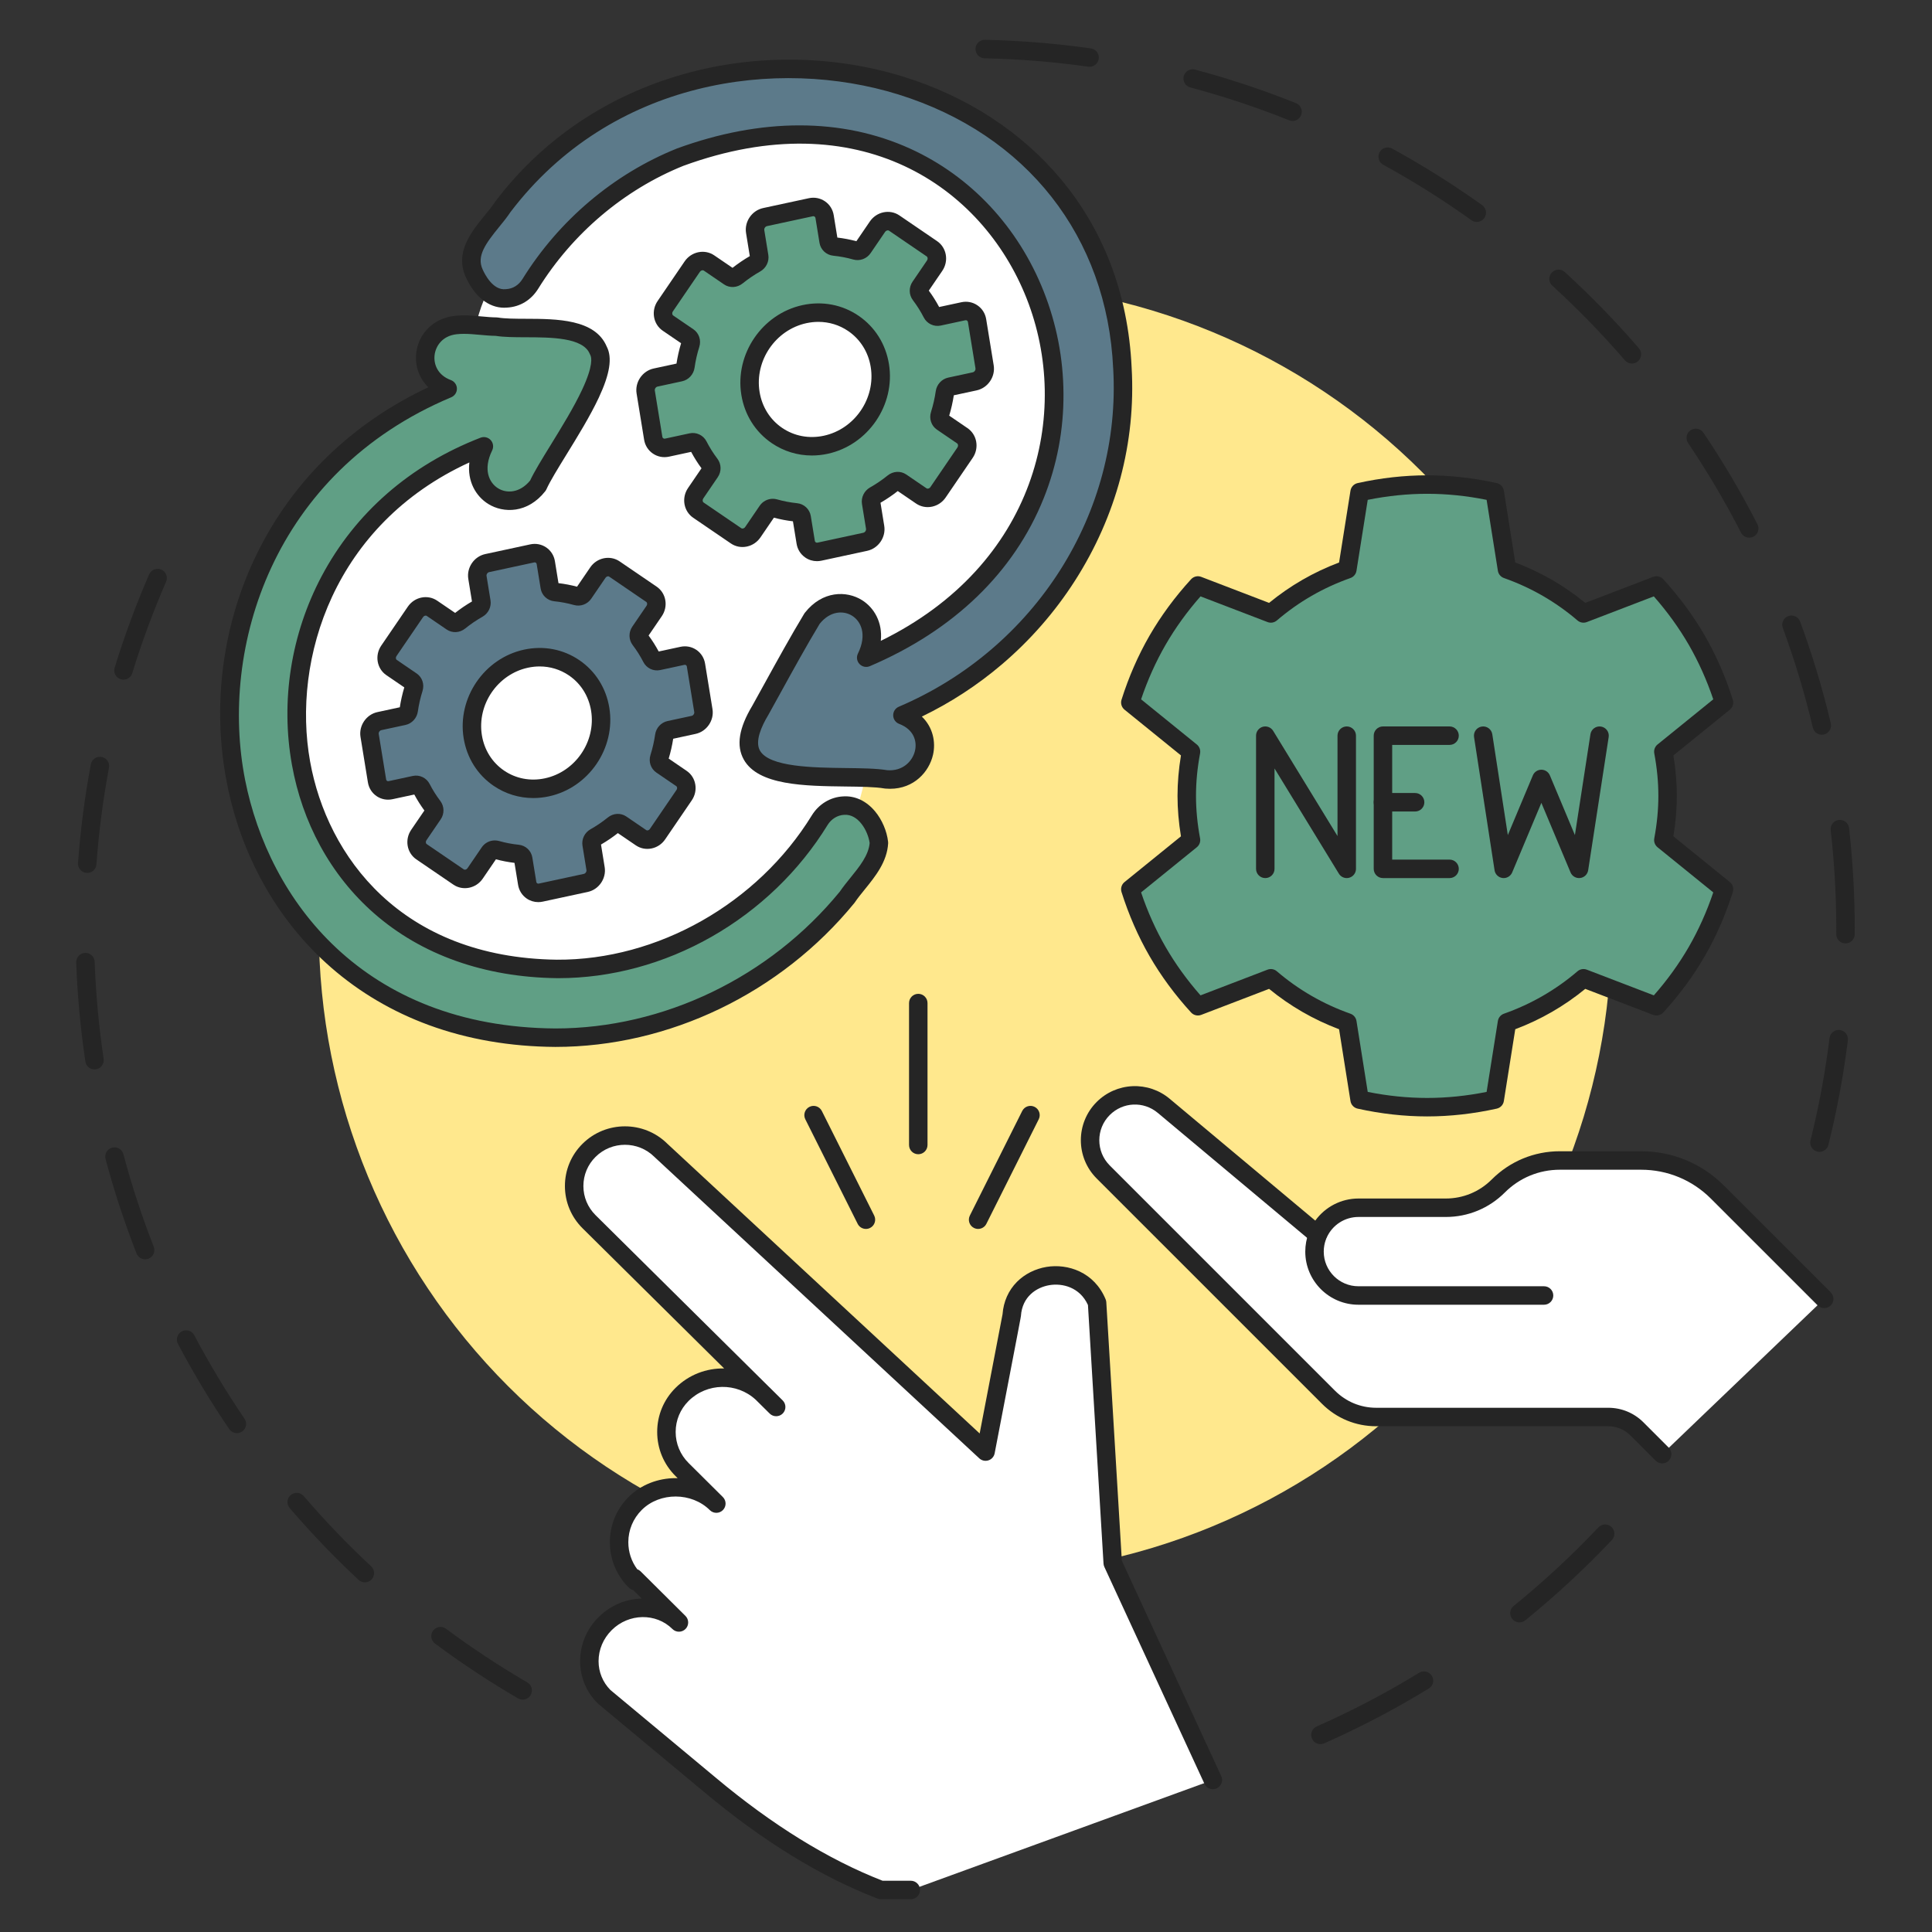 <svg xmlns="http://www.w3.org/2000/svg" xmlns:xlink="http://www.w3.org/1999/xlink" width="525" zoomAndPan="magnify" viewBox="0 0 393.75 393.75" height="525" preserveAspectRatio="xMidYMid meet" version="1.0"><rect x="0" y="0" width="393.75" height="393.75" fill="#333333" stroke="none"/><defs><clipPath id="8586064f01"><path d="M 15.492 115 L 109 115 L 109 347 L 15.492 347 Z M 15.492 115 " clip-rule="nonzero"/></clipPath><clipPath id="81f9aab6ad"><path d="M 198 8 L 378.266 8 L 378.266 235 L 198 235 Z M 198 8 " clip-rule="nonzero"/></clipPath><clipPath id="1bcdb5b6e7"><path d="M 115 229 L 250 229 L 250 387.105 L 115 387.105 Z M 115 229 " clip-rule="nonzero"/></clipPath></defs><g clip-path="url(#8586064f01)"><path fill="#252525" d="M 106.52 346.395 C 106.199 346.395 105.871 346.312 105.574 346.137 C 99.758 342.746 94.062 338.988 88.652 334.965 C 87.816 334.348 87.645 333.168 88.262 332.332 C 88.883 331.5 90.062 331.324 90.898 331.945 C 96.195 335.887 101.773 339.566 107.469 342.883 C 108.367 343.406 108.672 344.559 108.148 345.457 C 107.801 346.059 107.168 346.395 106.52 346.395 Z M 74.359 322.488 C 73.902 322.488 73.441 322.32 73.078 321.984 C 68.148 317.387 63.426 312.465 59.043 307.352 C 58.363 306.562 58.457 305.375 59.246 304.699 C 60.035 304.023 61.223 304.113 61.898 304.902 C 66.195 309.91 70.82 314.73 75.645 319.23 C 76.406 319.938 76.445 321.129 75.738 321.891 C 75.367 322.289 74.863 322.488 74.359 322.488 Z M 48.277 292.078 C 47.676 292.078 47.082 291.789 46.719 291.254 C 42.926 285.68 39.41 279.836 36.266 273.887 C 35.781 272.965 36.133 271.828 37.055 271.34 C 37.973 270.855 39.113 271.207 39.598 272.129 C 42.672 277.957 46.117 283.68 49.832 289.137 C 50.418 289.996 50.195 291.168 49.336 291.75 C 49.012 291.973 48.641 292.078 48.277 292.078 Z M 29.578 256.652 C 28.828 256.652 28.117 256.199 27.828 255.457 C 25.371 249.184 23.246 242.707 21.512 236.199 C 21.242 235.195 21.84 234.164 22.844 233.895 C 23.848 233.629 24.879 234.227 25.148 235.23 C 26.848 241.602 28.926 247.941 31.332 254.082 C 31.711 255.051 31.234 256.145 30.266 256.523 C 30.039 256.609 29.809 256.652 29.578 256.652 Z M 19.258 217.949 C 18.34 217.949 17.539 217.277 17.398 216.344 C 16.406 209.699 15.777 202.906 15.531 196.16 C 15.492 195.121 16.301 194.246 17.34 194.207 C 18.379 194.168 19.254 194.98 19.293 196.02 C 19.535 202.629 20.152 209.281 21.121 215.789 C 21.273 216.816 20.566 217.777 19.539 217.93 C 19.441 217.941 19.352 217.949 19.258 217.949 Z M 17.777 177.906 C 17.73 177.906 17.684 177.906 17.637 177.902 C 16.602 177.824 15.824 176.922 15.898 175.887 C 16.395 169.152 17.273 162.387 18.512 155.777 C 18.703 154.754 19.688 154.082 20.707 154.273 C 21.73 154.465 22.402 155.445 22.211 156.469 C 21 162.941 20.137 169.566 19.652 176.16 C 19.582 177.152 18.754 177.906 17.777 177.906 Z M 25.164 138.52 C 24.98 138.52 24.793 138.492 24.609 138.438 C 23.617 138.133 23.059 137.078 23.363 136.086 C 25.34 129.645 27.707 123.246 30.398 117.066 C 30.812 116.113 31.922 115.676 32.875 116.09 C 33.828 116.504 34.266 117.613 33.848 118.566 C 31.215 124.617 28.898 130.883 26.961 137.188 C 26.711 138 25.969 138.52 25.164 138.52 Z M 25.164 138.52 " fill-opacity="1" fill-rule="nonzero"/></g><path fill="#252525" d="M 269.109 355.461 C 268.387 355.461 267.699 355.043 267.387 354.34 C 266.969 353.387 267.398 352.277 268.352 351.855 C 275.512 348.695 282.539 345.016 289.23 340.918 C 290.117 340.375 291.277 340.656 291.82 341.543 C 292.363 342.43 292.082 343.586 291.195 344.129 C 284.363 348.312 277.188 352.07 269.871 355.301 C 269.625 355.41 269.363 355.461 269.109 355.461 Z M 309.668 330.652 C 309.121 330.652 308.578 330.414 308.207 329.957 C 307.551 329.148 307.676 327.965 308.48 327.309 C 314.566 322.371 320.383 316.977 325.77 311.277 C 326.484 310.523 327.676 310.488 328.43 311.203 C 329.184 311.918 329.219 313.109 328.504 313.863 C 323.008 319.684 317.066 325.191 310.852 330.234 C 310.504 330.516 310.086 330.652 309.668 330.652 Z M 309.668 330.652 " fill-opacity="1" fill-rule="nonzero"/><g clip-path="url(#81f9aab6ad)"><path fill="#252525" d="M 370.816 234.754 C 370.664 234.754 370.512 234.734 370.359 234.695 C 369.352 234.445 368.734 233.426 368.988 232.414 C 370.688 225.582 371.996 218.562 372.867 211.555 C 372.996 210.523 373.938 209.789 374.969 209.918 C 376 210.047 376.734 210.988 376.605 212.02 C 375.711 219.176 374.379 226.348 372.641 233.324 C 372.426 234.18 371.66 234.754 370.816 234.754 Z M 376.121 192.27 C 376.117 192.27 376.113 192.27 376.109 192.27 C 375.07 192.262 374.23 191.418 374.238 190.375 C 374.238 190.043 374.242 189.707 374.242 189.371 C 374.242 182.633 373.859 175.844 373.105 169.188 C 372.988 168.156 373.73 167.223 374.766 167.109 C 375.797 166.992 376.73 167.734 376.848 168.766 C 377.617 175.559 378.004 182.492 378.004 189.371 C 378.004 189.715 378.004 190.055 378.004 190.398 C 377.996 191.434 377.156 192.27 376.121 192.27 Z M 371.293 149.742 C 370.441 149.742 369.668 149.156 369.465 148.293 C 367.84 141.43 365.781 134.598 363.344 127.98 C 362.98 127.008 363.48 125.926 364.457 125.566 C 365.434 125.207 366.516 125.703 366.875 126.68 C 369.363 133.438 371.469 140.418 373.129 147.426 C 373.367 148.434 372.742 149.449 371.73 149.688 C 371.586 149.723 371.438 149.742 371.293 149.742 Z M 356.5 109.578 C 355.816 109.578 355.156 109.203 354.824 108.555 C 351.613 102.285 347.984 96.141 344.043 90.293 C 343.465 89.43 343.691 88.258 344.555 87.68 C 345.414 87.098 346.586 87.324 347.164 88.188 C 351.191 94.16 354.895 100.438 358.172 106.836 C 358.648 107.762 358.281 108.898 357.355 109.371 C 357.082 109.512 356.789 109.578 356.5 109.578 Z M 332.59 74.09 C 332.062 74.09 331.535 73.867 331.164 73.438 C 326.559 68.098 321.582 62.98 316.375 58.227 C 315.605 57.527 315.551 56.336 316.254 55.566 C 316.953 54.801 318.145 54.746 318.91 55.445 C 324.23 60.301 329.312 65.527 334.016 70.977 C 334.695 71.766 334.605 72.953 333.82 73.633 C 333.465 73.938 333.027 74.09 332.59 74.09 Z M 300.973 45.227 C 300.594 45.227 300.211 45.113 299.879 44.875 C 294.141 40.77 288.094 36.969 281.914 33.582 C 281.004 33.082 280.668 31.938 281.168 31.027 C 281.668 30.113 282.812 29.781 283.723 30.281 C 290.035 33.738 296.207 37.621 302.07 41.812 C 302.918 42.418 303.113 43.594 302.508 44.441 C 302.141 44.953 301.562 45.227 300.973 45.227 Z M 263.426 24.652 C 263.191 24.652 262.957 24.609 262.727 24.516 C 256.176 21.891 249.398 19.637 242.586 17.82 C 241.582 17.551 240.984 16.52 241.25 15.516 C 241.52 14.512 242.551 13.914 243.555 14.184 C 250.516 16.039 257.438 18.34 264.125 21.023 C 265.09 21.41 265.559 22.504 265.172 23.469 C 264.879 24.203 264.172 24.652 263.426 24.652 Z M 222.062 13.613 C 221.977 13.613 221.887 13.605 221.797 13.594 C 214.836 12.609 207.723 12.031 200.652 11.879 C 199.613 11.855 198.789 10.992 198.812 9.953 C 198.836 8.914 199.699 8.09 200.734 8.113 C 207.953 8.27 215.219 8.859 222.324 9.867 C 223.355 10.012 224.07 10.965 223.926 11.992 C 223.793 12.934 222.984 13.613 222.062 13.613 Z M 222.062 13.613 " fill-opacity="1" fill-rule="nonzero"/></g><path fill="#ffe88d" d="M 328.438 189.371 C 328.438 191.527 328.383 193.68 328.277 195.836 C 328.172 197.988 328.016 200.137 327.801 202.281 C 327.59 204.43 327.328 206.566 327.012 208.699 C 326.695 210.832 326.324 212.957 325.906 215.07 C 325.484 217.184 325.012 219.289 324.488 221.379 C 323.965 223.469 323.391 225.547 322.766 227.609 C 322.137 229.672 321.461 231.719 320.734 233.75 C 320.012 235.781 319.234 237.789 318.41 239.781 C 317.586 241.773 316.711 243.742 315.789 245.691 C 314.867 247.641 313.898 249.566 312.883 251.469 C 311.867 253.371 310.805 255.246 309.695 257.094 C 308.586 258.941 307.434 260.766 306.234 262.555 C 305.039 264.348 303.797 266.109 302.512 267.844 C 301.23 269.574 299.902 271.273 298.535 272.941 C 297.168 274.605 295.758 276.238 294.312 277.836 C 292.863 279.434 291.379 280.996 289.852 282.52 C 288.328 284.043 286.77 285.531 285.172 286.977 C 283.574 288.426 281.941 289.832 280.273 291.199 C 278.609 292.566 276.91 293.895 275.176 295.18 C 273.445 296.461 271.684 297.703 269.891 298.902 C 268.098 300.098 266.277 301.254 264.43 302.359 C 262.578 303.469 260.703 304.531 258.805 305.547 C 256.902 306.562 254.977 307.531 253.027 308.453 C 251.078 309.375 249.109 310.25 247.117 311.074 C 245.125 311.898 243.113 312.676 241.086 313.402 C 239.055 314.129 237.008 314.805 234.945 315.43 C 232.883 316.055 230.805 316.629 228.715 317.152 C 226.621 317.68 224.52 318.148 222.406 318.57 C 220.289 318.992 218.168 319.359 216.035 319.676 C 213.902 319.992 211.762 320.258 209.617 320.469 C 207.473 320.68 205.32 320.836 203.168 320.945 C 201.016 321.051 198.859 321.102 196.707 321.102 C 194.551 321.102 192.395 321.051 190.242 320.941 C 188.09 320.836 185.938 320.68 183.793 320.469 C 181.648 320.258 179.508 319.992 177.375 319.676 C 175.242 319.359 173.121 318.992 171.004 318.57 C 168.891 318.148 166.789 317.68 164.695 317.152 C 162.605 316.629 160.527 316.055 158.465 315.43 C 156.402 314.805 154.355 314.129 152.324 313.402 C 150.297 312.676 148.285 311.898 146.293 311.074 C 144.301 310.25 142.332 309.375 140.383 308.453 C 138.434 307.531 136.508 306.562 134.605 305.547 C 132.707 304.531 130.832 303.469 128.98 302.359 C 127.133 301.254 125.312 300.098 123.52 298.902 C 121.727 297.703 119.965 296.461 118.234 295.18 C 116.5 293.895 114.801 292.566 113.137 291.199 C 111.469 289.832 109.836 288.426 108.238 286.977 C 106.641 285.531 105.082 284.043 103.559 282.52 C 102.031 280.996 100.547 279.434 99.098 277.836 C 97.652 276.238 96.242 274.605 94.875 272.941 C 93.508 271.273 92.18 269.574 90.898 267.844 C 89.613 266.109 88.371 264.348 87.176 262.555 C 85.977 260.766 84.824 258.941 83.715 257.094 C 82.605 255.246 81.543 253.371 80.527 251.469 C 79.512 249.566 78.543 247.641 77.621 245.691 C 76.699 243.742 75.824 241.773 75 239.781 C 74.176 237.789 73.398 235.781 72.676 233.75 C 71.949 231.719 71.273 229.672 70.645 227.609 C 70.02 225.547 69.445 223.469 68.922 221.379 C 68.398 219.289 67.926 217.184 67.504 215.07 C 67.086 212.957 66.715 210.832 66.398 208.699 C 66.082 206.566 65.82 204.43 65.609 202.281 C 65.398 200.137 65.238 197.988 65.133 195.836 C 65.027 193.68 64.973 191.527 64.973 189.371 C 64.973 187.215 65.027 185.059 65.133 182.906 C 65.238 180.754 65.398 178.605 65.609 176.457 C 65.82 174.312 66.082 172.176 66.398 170.043 C 66.715 167.91 67.086 165.785 67.504 163.672 C 67.926 161.555 68.398 159.453 68.922 157.363 C 69.445 155.27 70.02 153.195 70.645 151.129 C 71.273 149.066 71.949 147.02 72.676 144.992 C 73.398 142.961 74.176 140.949 75 138.957 C 75.824 136.969 76.699 134.996 77.621 133.047 C 78.543 131.098 79.512 129.176 80.527 127.273 C 81.543 125.371 82.605 123.496 83.715 121.648 C 84.824 119.797 85.977 117.977 87.176 116.184 C 88.371 114.391 89.613 112.629 90.898 110.898 C 92.18 109.168 93.508 107.469 94.875 105.801 C 96.242 104.133 97.652 102.504 99.098 100.906 C 100.547 99.309 102.031 97.746 103.559 96.223 C 105.082 94.699 106.641 93.211 108.238 91.766 C 109.836 90.316 111.469 88.91 113.137 87.539 C 114.801 86.172 116.5 84.848 118.234 83.562 C 119.965 82.277 121.727 81.039 123.52 79.84 C 125.312 78.641 127.133 77.488 128.98 76.379 C 130.832 75.273 132.707 74.211 134.605 73.195 C 136.508 72.176 138.434 71.207 140.383 70.285 C 142.332 69.363 144.301 68.492 146.293 67.668 C 148.285 66.84 150.297 66.066 152.324 65.34 C 154.355 64.613 156.402 63.938 158.465 63.312 C 160.527 62.684 162.605 62.109 164.695 61.586 C 166.789 61.062 168.891 60.59 171.004 60.172 C 173.121 59.75 175.242 59.383 177.375 59.066 C 179.508 58.75 181.648 58.484 183.793 58.273 C 185.938 58.062 188.09 57.902 190.242 57.797 C 192.395 57.691 194.551 57.641 196.707 57.641 C 198.859 57.641 201.016 57.691 203.168 57.797 C 205.32 57.902 207.473 58.062 209.617 58.273 C 211.762 58.484 213.902 58.75 216.035 59.066 C 218.168 59.383 220.289 59.75 222.406 60.172 C 224.52 60.59 226.621 61.062 228.715 61.586 C 230.805 62.109 232.883 62.684 234.945 63.312 C 237.008 63.938 239.055 64.613 241.086 65.34 C 243.113 66.066 245.125 66.84 247.117 67.668 C 249.109 68.492 251.078 69.363 253.027 70.285 C 254.977 71.207 256.902 72.176 258.805 73.195 C 260.703 74.211 262.578 75.273 264.43 76.379 C 266.277 77.488 268.098 78.641 269.891 79.84 C 271.684 81.039 273.445 82.277 275.176 83.562 C 276.91 84.848 278.609 86.172 280.273 87.539 C 281.941 88.91 283.574 90.316 285.172 91.766 C 286.77 93.211 288.328 94.699 289.852 96.223 C 291.379 97.746 292.863 99.309 294.312 100.906 C 295.758 102.504 297.168 104.133 298.535 105.801 C 299.902 107.469 301.23 109.168 302.512 110.898 C 303.797 112.629 305.039 114.391 306.234 116.184 C 307.434 117.977 308.586 119.797 309.695 121.648 C 310.805 123.496 311.867 125.371 312.883 127.273 C 313.898 129.176 314.867 131.098 315.789 133.047 C 316.711 134.996 317.586 136.969 318.41 138.957 C 319.234 140.949 320.012 142.961 320.734 144.992 C 321.461 147.02 322.137 149.066 322.766 151.129 C 323.391 153.195 323.965 155.27 324.488 157.363 C 325.012 159.453 325.484 161.555 325.906 163.672 C 326.324 165.785 326.695 167.91 327.012 170.043 C 327.328 172.176 327.59 174.312 327.801 176.457 C 328.016 178.605 328.172 180.754 328.277 182.906 C 328.383 185.059 328.438 187.215 328.438 189.371 Z M 328.438 189.371 " fill-opacity="1" fill-rule="nonzero"/><path fill="#609f85" d="M 339.863 162.203 C 339.863 159.121 339.543 156.117 339 153.195 L 351.363 143.176 C 349.992 138.84 348.18 134.578 345.812 130.477 C 343.445 126.379 340.664 122.676 337.59 119.324 L 322.727 125.023 C 318.176 121.121 312.902 118.062 307.133 116.027 L 304.633 100.297 C 300.195 99.312 295.598 98.754 290.863 98.754 C 286.129 98.754 281.531 99.312 277.094 100.297 L 274.598 116.027 C 268.828 118.062 263.555 121.121 259.004 125.023 L 244.137 119.324 C 241.066 122.676 238.285 126.379 235.918 130.477 C 233.551 134.578 231.734 138.84 230.367 143.176 L 242.73 153.195 C 242.188 156.117 241.867 159.121 241.867 162.203 C 241.867 165.285 242.188 168.285 242.73 171.211 L 230.367 181.23 C 231.734 185.566 233.551 189.824 235.918 193.926 C 238.285 198.027 241.066 201.727 244.137 205.082 L 259.004 199.379 C 263.555 203.281 268.828 206.34 274.598 208.375 L 277.094 224.109 C 281.531 225.09 286.129 225.648 290.863 225.648 C 295.598 225.648 300.195 225.09 304.637 224.109 L 307.133 208.375 C 312.902 206.34 318.176 203.281 322.727 199.379 L 337.59 205.082 C 340.664 201.727 343.445 198.027 345.812 193.926 C 348.18 189.824 349.996 185.566 351.363 181.23 L 339 171.211 C 339.543 168.285 339.863 165.281 339.863 162.203 Z M 339.863 162.203 " fill-opacity="1" fill-rule="nonzero"/><path fill="#252525" d="M 290.863 227.531 C 286.207 227.531 281.438 227 276.688 225.945 C 275.934 225.777 275.355 225.168 275.234 224.402 L 272.91 209.766 C 267.707 207.801 262.918 205.039 258.645 201.535 L 244.812 206.836 C 244.09 207.113 243.273 206.922 242.75 206.352 C 239.465 202.766 236.617 198.902 234.285 194.867 C 231.957 190.832 230.035 186.438 228.57 181.797 C 228.34 181.059 228.582 180.254 229.184 179.766 L 240.684 170.445 C 240.219 167.633 239.984 164.867 239.984 162.203 C 239.984 159.539 240.219 156.77 240.684 153.957 L 229.184 144.637 C 228.582 144.148 228.34 143.344 228.57 142.609 C 230.035 137.969 231.957 133.57 234.285 129.535 C 236.617 125.504 239.465 121.641 242.75 118.051 C 243.273 117.48 244.09 117.289 244.812 117.566 L 258.645 122.871 C 262.918 119.367 267.707 116.602 272.91 114.641 L 275.234 100 C 275.355 99.238 275.934 98.625 276.688 98.457 C 281.438 97.406 286.207 96.871 290.863 96.871 C 295.52 96.871 300.289 97.406 305.043 98.457 C 305.797 98.625 306.371 99.238 306.492 100 L 308.816 114.641 C 314.023 116.602 318.812 119.367 323.086 122.871 L 336.918 117.566 C 337.641 117.289 338.457 117.48 338.98 118.051 C 342.266 121.641 345.113 125.504 347.441 129.535 C 349.77 133.57 351.691 137.969 353.156 142.609 C 353.391 143.344 353.148 144.148 352.547 144.637 L 341.043 153.957 C 341.508 156.77 341.746 159.539 341.746 162.203 C 341.746 164.867 341.508 167.633 341.043 170.445 L 352.547 179.766 C 353.148 180.254 353.391 181.059 353.156 181.797 C 351.691 186.438 349.77 190.832 347.441 194.867 C 345.113 198.898 342.266 202.766 338.98 206.352 C 338.457 206.922 337.641 207.113 336.918 206.836 L 323.086 201.535 C 318.812 205.039 314.023 207.801 308.816 209.762 L 306.492 224.402 C 306.371 225.168 305.797 225.777 305.043 225.945 C 300.289 226.996 295.52 227.531 290.863 227.531 Z M 278.75 222.535 C 282.82 223.352 286.887 223.766 290.863 223.766 C 294.84 223.766 298.91 223.352 302.977 222.535 L 305.273 208.078 C 305.383 207.398 305.855 206.828 306.508 206.598 C 312.039 204.648 317.082 201.738 321.5 197.953 C 322.023 197.5 322.754 197.375 323.398 197.621 L 337.059 202.859 C 339.801 199.746 342.191 196.43 344.184 192.984 C 346.168 189.539 347.844 185.809 349.172 181.875 L 337.812 172.672 C 337.277 172.238 337.023 171.543 337.148 170.867 C 337.707 167.859 337.98 165.023 337.98 162.203 C 337.98 159.379 337.707 156.543 337.148 153.539 C 337.023 152.859 337.277 152.164 337.812 151.73 L 349.172 142.527 C 347.844 138.594 346.168 134.863 344.184 131.418 C 342.191 127.977 339.801 124.66 337.055 121.543 L 323.398 126.781 C 322.754 127.027 322.023 126.902 321.5 126.453 C 317.082 122.664 312.039 119.754 306.508 117.805 C 305.855 117.574 305.383 117.008 305.273 116.324 L 302.977 101.871 C 298.91 101.051 294.84 100.637 290.863 100.637 C 286.887 100.637 282.82 101.051 278.75 101.871 L 276.457 116.324 C 276.348 117.008 275.875 117.574 275.223 117.805 C 269.691 119.754 264.648 122.664 260.23 126.453 C 259.703 126.902 258.977 127.027 258.332 126.781 L 244.672 121.543 C 241.93 124.66 239.535 127.977 237.547 131.418 C 235.559 134.863 233.883 138.594 232.559 142.527 L 243.914 151.73 C 244.453 152.164 244.707 152.859 244.582 153.539 C 244.02 156.547 243.75 159.379 243.75 162.203 C 243.75 165.023 244.023 167.859 244.582 170.867 C 244.707 171.543 244.453 172.238 243.914 172.672 L 232.559 181.875 C 233.883 185.809 235.559 189.539 237.547 192.984 C 239.535 196.43 241.93 199.746 244.672 202.859 L 258.332 197.621 C 258.977 197.375 259.707 197.5 260.23 197.953 C 264.648 201.738 269.691 204.648 275.223 206.598 C 275.875 206.828 276.348 207.398 276.457 208.078 Z M 278.75 222.535 " fill-opacity="1" fill-rule="nonzero"/><path fill="#252525" d="M 274.473 178.957 C 273.828 178.957 273.215 178.625 272.867 178.055 L 259.754 156.617 L 259.754 177.074 C 259.754 178.113 258.91 178.957 257.871 178.957 C 256.832 178.957 255.988 178.113 255.988 177.074 L 255.988 149.934 C 255.988 149.09 256.551 148.352 257.359 148.121 C 258.172 147.895 259.035 148.234 259.477 148.953 L 272.59 170.391 L 272.59 149.934 C 272.59 148.895 273.434 148.051 274.473 148.051 C 275.512 148.051 276.355 148.895 276.355 149.934 L 276.355 177.074 C 276.355 177.914 275.793 178.656 274.984 178.883 C 274.816 178.934 274.645 178.957 274.473 178.957 Z M 274.473 178.957 " fill-opacity="1" fill-rule="nonzero"/><path fill="#252525" d="M 295.426 178.957 L 281.852 178.957 C 280.812 178.957 279.969 178.113 279.969 177.074 L 279.969 149.934 C 279.969 148.895 280.812 148.051 281.852 148.051 L 295.426 148.051 C 296.465 148.051 297.309 148.895 297.309 149.934 C 297.309 150.973 296.465 151.816 295.426 151.816 L 283.734 151.816 L 283.734 175.191 L 295.426 175.191 C 296.465 175.191 297.309 176.035 297.309 177.074 C 297.309 178.113 296.465 178.957 295.426 178.957 Z M 295.426 178.957 " fill-opacity="1" fill-rule="nonzero"/><path fill="#252525" d="M 288.41 165.387 L 281.852 165.387 C 280.812 165.387 279.969 164.543 279.969 163.504 C 279.969 162.465 280.812 161.621 281.852 161.621 L 288.41 161.621 C 289.449 161.621 290.289 162.465 290.289 163.504 C 290.289 164.543 289.449 165.387 288.41 165.387 Z M 288.41 165.387 " fill-opacity="1" fill-rule="nonzero"/><path fill="#252525" d="M 306.457 178.957 C 306.379 178.957 306.305 178.949 306.227 178.941 C 305.391 178.84 304.723 178.191 304.598 177.359 L 300.418 150.219 C 300.258 149.191 300.965 148.23 301.992 148.074 C 303.02 147.914 303.98 148.621 304.137 149.648 L 307.301 170.191 L 312.402 158.027 C 312.695 157.328 313.379 156.871 314.137 156.871 C 314.895 156.871 315.578 157.328 315.871 158.027 L 320.973 170.191 L 324.137 149.648 C 324.293 148.621 325.254 147.914 326.281 148.074 C 327.309 148.23 328.016 149.191 327.855 150.219 L 323.676 177.359 C 323.547 178.191 322.883 178.84 322.047 178.941 C 321.211 179.043 320.406 178.578 320.082 177.801 L 314.137 163.625 L 308.191 177.801 C 307.895 178.508 307.207 178.957 306.457 178.957 Z M 306.457 178.957 " fill-opacity="1" fill-rule="nonzero"/><path fill="#ffffff" d="M 371.781 264.715 L 350.023 242.957 C 345.895 238.832 340.297 236.512 334.457 236.512 L 317.906 236.512 C 313.199 236.512 308.684 238.383 305.355 241.711 C 302.52 244.547 298.668 246.141 294.656 246.141 L 276.848 246.141 C 273.227 246.141 270.113 248.289 268.703 251.383 L 268.199 251.336 L 237.172 225.371 C 233.539 222.332 228.188 222.566 224.836 225.918 C 221.266 229.488 221.266 235.277 224.836 238.848 L 270.754 284.766 C 273.332 287.344 276.832 288.793 280.48 288.793 L 327.773 288.793 C 329.961 288.793 332.062 289.664 333.609 291.211 L 338.762 296.359 Z M 371.781 264.715 " fill-opacity="1" fill-rule="nonzero"/><path fill="#252525" d="M 338.762 298.242 C 338.277 298.242 337.797 298.059 337.43 297.691 L 332.281 292.543 C 331.074 291.34 329.477 290.676 327.773 290.676 L 280.48 290.676 C 276.305 290.676 272.375 289.051 269.422 286.094 L 223.508 240.18 C 219.207 235.883 219.207 228.887 223.508 224.586 C 225.461 222.633 228.055 221.492 230.816 221.367 C 233.574 221.246 236.262 222.156 238.379 223.93 L 268.059 248.766 C 270.07 245.977 273.332 244.262 276.848 244.262 L 294.656 244.262 C 298.195 244.262 301.523 242.883 304.027 240.379 C 307.734 236.672 312.664 234.629 317.906 234.629 L 334.457 234.629 C 340.84 234.629 346.84 237.113 351.355 241.629 L 373.113 263.387 C 373.848 264.121 373.848 265.312 373.113 266.047 C 372.375 266.781 371.184 266.781 370.449 266.047 L 348.691 244.289 C 344.891 240.488 339.836 238.395 334.457 238.395 L 317.906 238.395 C 313.668 238.395 309.684 240.043 306.688 243.039 C 303.473 246.254 299.199 248.023 294.656 248.023 L 276.848 248.023 C 274.086 248.023 271.562 249.648 270.418 252.16 C 270.086 252.887 269.332 253.324 268.539 253.258 L 268.031 253.211 C 267.648 253.176 267.285 253.027 266.992 252.781 L 235.965 226.812 C 233.059 224.383 228.848 224.57 226.168 227.25 C 223.336 230.078 223.336 234.688 226.168 237.52 L 272.082 283.434 C 274.328 285.676 277.309 286.91 280.48 286.91 L 327.773 286.91 C 330.48 286.91 333.027 287.965 334.941 289.879 L 340.09 295.031 C 340.824 295.766 340.824 296.957 340.09 297.691 C 339.723 298.059 339.242 298.242 338.762 298.242 Z M 338.762 298.242 " fill-opacity="1" fill-rule="nonzero"/><path fill="#252525" d="M 314.684 265.91 L 276.848 265.91 C 270.879 265.91 266.02 261.055 266.02 255.086 C 266.02 253.75 266.262 252.445 266.738 251.207 C 267.109 250.238 268.199 249.75 269.168 250.125 C 270.137 250.496 270.625 251.586 270.25 252.555 C 269.941 253.363 269.785 254.211 269.785 255.086 C 269.785 258.98 272.953 262.145 276.848 262.145 L 314.684 262.145 C 315.723 262.145 316.566 262.988 316.566 264.027 C 316.566 265.066 315.723 265.91 314.684 265.91 Z M 314.684 265.91 " fill-opacity="1" fill-rule="nonzero"/><path fill="#ffffff" d="M 185.625 385.188 L 179.527 385.188 C 166.805 380.297 155.102 372.484 144.672 363.746 L 123.129 345.812 C 118.965 341.676 119.18 335.027 123.344 330.891 C 127.512 326.75 134.207 326.531 138.371 330.668 L 129.227 321.582 L 129.477 322.223 C 125.074 317.852 125.074 310.762 129.477 306.387 C 133.875 302.016 141.594 302.066 145.992 306.438 L 139.008 299.496 C 134.758 295.277 134.758 288.406 139.008 284.188 C 143.57 279.652 151.043 279.652 155.605 284.188 L 158.188 286.75 L 120.047 248.988 C 116.004 244.969 116.004 238.457 120.047 234.441 C 124.09 230.426 130.648 230.426 134.691 234.441 L 200.867 295.836 C 200.867 295.836 206.188 268.18 206.195 268.078 C 206.809 258.715 220 256.84 223.59 265.52 L 226.781 318.555 L 247.188 362.766 Z M 185.625 385.188 " fill-opacity="1" fill-rule="nonzero"/><g clip-path="url(#1bcdb5b6e7)"><path fill="#252525" d="M 185.625 387.066 L 179.527 387.066 C 179.297 387.066 179.07 387.027 178.852 386.941 C 167.297 382.5 155.391 375.184 143.465 365.188 L 121.926 347.258 C 121.883 347.223 121.844 347.188 121.805 347.148 C 119.5 344.859 118.23 341.809 118.23 338.559 C 118.23 335.18 119.574 331.98 122.02 329.555 C 124.387 327.203 127.504 325.867 130.797 325.793 L 129.047 324.059 C 128.715 323.98 128.402 323.812 128.148 323.559 C 125.66 321.09 124.293 317.801 124.293 314.305 C 124.293 310.809 125.66 307.523 128.148 305.055 C 130.594 302.621 134.086 301.238 137.742 301.25 C 137.863 301.25 137.988 301.254 138.109 301.258 L 137.68 300.832 C 135.266 298.434 133.938 295.242 133.938 291.84 C 133.938 288.441 135.266 285.25 137.68 282.852 C 140.402 280.145 144.008 278.828 147.582 278.898 L 118.723 250.324 C 116.406 248.023 115.133 244.965 115.133 241.715 C 115.133 238.461 116.406 235.402 118.723 233.105 C 123.48 228.375 131.223 228.371 135.992 233.082 L 199.66 292.148 C 201.469 282.734 204.094 269.086 204.324 267.844 C 204.516 265.27 205.531 262.992 207.262 261.246 C 208.832 259.664 210.969 258.586 213.281 258.203 C 217.621 257.488 223.031 259.25 225.328 264.801 C 225.41 264.992 225.457 265.199 225.469 265.406 L 228.637 318.086 L 248.895 361.98 C 249.332 362.922 248.918 364.039 247.977 364.477 C 247.031 364.91 245.914 364.5 245.477 363.555 L 225.07 319.34 C 224.973 319.129 224.918 318.898 224.902 318.664 L 221.73 265.965 C 220.062 262.305 216.492 261.488 213.891 261.918 C 211.25 262.355 208.332 264.234 208.07 268.199 C 208.062 268.359 208.059 268.422 202.715 296.191 C 202.586 296.863 202.105 297.414 201.453 297.625 C 200.805 297.84 200.09 297.684 199.586 297.219 L 133.41 235.82 C 133.395 235.805 133.379 235.789 133.363 235.777 C 130.059 232.492 124.68 232.492 121.375 235.777 C 119.777 237.363 118.898 239.473 118.898 241.715 C 118.898 243.957 119.777 246.062 121.375 247.652 L 156.621 282.551 C 156.727 282.648 156.832 282.75 156.934 282.852 L 159.516 285.414 C 160.25 286.148 160.258 287.34 159.523 288.078 C 158.793 288.812 157.602 288.82 156.863 288.09 L 154.016 285.27 C 150.152 281.703 144.09 281.789 140.332 285.523 C 138.637 287.207 137.703 289.449 137.703 291.84 C 137.703 294.23 138.637 296.477 140.332 298.16 L 147.32 305.102 C 148.059 305.836 148.062 307.027 147.328 307.766 C 146.598 308.504 145.406 308.508 144.668 307.773 C 140.961 304.09 134.48 304.066 130.801 307.723 C 129.031 309.484 128.055 311.82 128.055 314.305 C 128.055 316.312 128.691 318.227 129.867 319.812 C 130.121 319.902 130.355 320.051 130.555 320.246 L 139.699 329.332 C 140.438 330.066 140.441 331.258 139.707 331.996 C 138.973 332.73 137.781 332.734 137.047 332.004 C 133.695 328.676 128.145 328.773 124.672 332.223 C 122.945 333.941 121.992 336.191 121.992 338.559 C 121.992 340.77 122.848 342.848 124.398 344.422 L 145.875 362.301 C 157.375 371.934 168.812 379 179.879 383.305 L 185.625 383.305 C 186.664 383.305 187.508 384.145 187.508 385.188 C 187.508 386.227 186.664 387.066 185.625 387.066 Z M 185.625 387.066 " fill-opacity="1" fill-rule="nonzero"/></g><path fill="#ffffff" d="M 165.809 227.266 L 176.48 248.578 Z M 165.809 227.266 " fill-opacity="1" fill-rule="nonzero"/><path fill="#252525" d="M 176.48 250.461 C 175.793 250.461 175.125 250.082 174.797 249.422 L 164.125 228.109 C 163.66 227.18 164.039 226.047 164.969 225.582 C 165.898 225.117 167.027 225.492 167.492 226.422 L 178.164 247.734 C 178.629 248.664 178.254 249.797 177.324 250.262 C 177.051 250.398 176.766 250.461 176.48 250.461 Z M 176.48 250.461 " fill-opacity="1" fill-rule="nonzero"/><path fill="#ffffff" d="M 210.016 227.266 L 199.344 248.578 Z M 210.016 227.266 " fill-opacity="1" fill-rule="nonzero"/><path fill="#252525" d="M 199.344 250.461 C 199.059 250.461 198.773 250.398 198.5 250.262 C 197.57 249.797 197.195 248.668 197.66 247.738 L 208.332 226.422 C 208.797 225.492 209.926 225.117 210.855 225.582 C 211.785 226.047 212.164 227.18 211.699 228.109 L 201.027 249.422 C 200.699 250.082 200.031 250.461 199.344 250.461 Z M 199.344 250.461 " fill-opacity="1" fill-rule="nonzero"/><path fill="#252525" d="M 187.148 235.238 C 186.109 235.238 185.266 234.395 185.266 233.355 L 185.266 204.43 C 185.266 203.391 186.109 202.547 187.148 202.547 C 188.188 202.547 189.031 203.391 189.031 204.43 L 189.031 233.355 C 189.031 234.395 188.188 235.238 187.148 235.238 Z M 187.148 235.238 " fill-opacity="1" fill-rule="nonzero"/><path fill="#ffffff" d="M 102.898 52.863 C 111.879 37.727 125.254 30.391 127.289 29.309 C 130.137 27.793 162.305 11.352 192.648 29.305 C 197.445 32.145 215.906 43.953 220.996 66.098 C 227.297 93.488 210.855 126.742 191.496 133.762 C 187.324 135.277 176.688 137.867 175.074 144.77 C 174.496 147.25 175.371 149.035 175.914 151.348 C 177.926 159.957 173.418 168 169.543 174.922 C 162.43 187.621 144.355 202.52 120.723 204.543 C 116.66 204.895 91.703 206.613 71.551 187.828 C 66.324 182.953 52.59 168.465 51.75 146.859 C 50.824 122.961 66.137 102.082 82.133 92.418 C 94.266 85.086 109.781 82.395 109.246 79.152 C 108.867 76.867 101.18 78.215 98.039 73.504 C 94.133 67.641 100.391 57.094 102.898 52.863 Z M 102.898 52.863 " fill-opacity="1" fill-rule="nonzero"/><path fill="#5c7a8a" d="M 180.586 158.84 C 171.422 157.27 144.598 161.973 154.953 144.77 C 158.254 138.836 161.996 131.867 165.512 126.055 C 171.008 119.035 181.051 124.848 176.539 134.039 C 246.801 104.102 212.336 5.07 138.617 32.031 C 126.145 37.051 115.305 46.219 108.09 57.852 C 106.961 59.656 105.23 60.707 103.207 60.812 C 99.992 61.129 97.77 58.227 96.629 55.645 C 94.297 50.477 99.93 46.066 102.484 42.156 C 139.246 -6.367 225.781 9.984 228.754 75.027 C 230.516 105.512 211.863 133.855 183.918 145.77 C 191.859 148.793 188.617 159.562 180.586 158.84 Z M 180.586 158.84 " fill-opacity="1" fill-rule="nonzero"/><path fill="#252525" d="M 181.391 160.758 C 181.074 160.758 180.75 160.742 180.418 160.715 C 180.367 160.711 180.316 160.703 180.27 160.695 C 178.355 160.367 175.426 160.332 172.328 160.293 C 163.984 160.191 154.527 160.078 151.582 154.793 C 150.012 151.977 150.582 148.391 153.324 143.828 C 154.098 142.441 154.891 140.996 155.703 139.523 C 158.402 134.625 161.195 129.555 163.898 125.082 C 163.938 125.016 163.98 124.953 164.027 124.895 C 167.602 120.336 172.57 120.359 175.68 122.309 C 178.133 123.848 179.91 126.82 179.512 130.609 C 211.059 115.172 218.496 84.254 209.215 60.785 C 200.176 37.934 175.051 20.727 139.293 33.789 C 127.203 38.66 116.691 47.559 109.688 58.844 C 108.23 61.18 105.98 62.539 103.348 62.688 C 103.145 62.707 102.941 62.715 102.742 62.715 C 99.566 62.715 96.672 60.402 94.906 56.402 C 92.656 51.418 96.082 47.215 98.836 43.84 C 99.621 42.879 100.359 41.973 100.91 41.129 C 100.934 41.09 100.961 41.055 100.984 41.02 C 110.547 28.402 123.871 19.422 139.52 15.047 C 154.027 10.992 169.891 11.207 184.188 15.652 C 197.078 19.656 208.141 26.859 216.188 36.48 C 220.469 41.598 223.863 47.363 226.277 53.621 C 228.82 60.215 230.289 67.383 230.633 74.93 C 231.512 90.168 227.512 105.191 219.062 118.379 C 214.977 124.754 209.969 130.484 204.18 135.41 C 199.199 139.652 193.727 143.215 187.875 146.039 C 190.16 148.234 190.742 151.273 190.148 153.848 C 189.355 157.281 186.301 160.758 181.391 160.758 Z M 180.824 156.969 C 184.02 157.223 185.996 155.102 186.48 153 C 186.914 151.117 186.293 148.688 183.246 147.527 C 182.531 147.254 182.051 146.574 182.035 145.805 C 182.02 145.039 182.473 144.336 183.18 144.035 C 211.012 132.176 228.57 104.484 226.875 75.137 C 226.875 75.129 226.871 75.121 226.871 75.113 C 225.645 48.273 209.273 27.391 183.07 19.246 C 158.562 11.629 124.625 16.098 104.023 43.242 C 103.371 44.234 102.586 45.199 101.754 46.219 C 98.91 49.703 97.137 52.191 98.344 54.867 C 98.797 55.898 100.461 59.191 103.023 58.938 C 103.051 58.934 103.082 58.934 103.113 58.93 C 104.52 58.859 105.691 58.141 106.492 56.855 C 113.914 44.891 125.074 35.453 137.914 30.285 C 137.934 30.277 137.953 30.27 137.969 30.262 C 155.176 23.973 171.609 23.98 185.496 30.297 C 197.844 35.914 207.512 46.25 212.715 59.402 C 215.34 66.039 216.695 73.031 216.742 80.18 C 216.793 87.559 215.438 94.746 212.715 101.539 C 206.664 116.633 194.406 128.469 177.273 135.77 C 176.551 136.078 175.711 135.902 175.172 135.332 C 174.629 134.762 174.5 133.914 174.848 133.207 C 176.781 129.273 175.426 126.594 173.676 125.496 C 171.914 124.391 169.195 124.473 167.059 127.129 C 164.41 131.516 161.66 136.508 159 141.34 C 158.18 142.828 157.379 144.285 156.598 145.688 C 156.59 145.703 156.578 145.723 156.566 145.742 C 155.211 147.992 153.816 151.07 154.871 152.957 C 156.754 156.34 165.781 156.449 172.375 156.531 C 175.586 156.57 178.621 156.605 180.824 156.969 Z M 180.824 156.969 " fill-opacity="1" fill-rule="nonzero"/><path fill="#609f85" d="M 113.191 211.488 C 35.652 210.93 22.926 107.91 91.238 79.23 C 84.289 76.652 85.586 67.078 92.812 66.254 C 95.539 65.922 98.477 66.547 101.184 66.57 C 106.781 67.527 119.406 65.141 121.949 71.434 C 124.844 76.676 112.367 92.887 109.648 98.941 C 104.145 105.965 94.105 100.152 98.617 90.961 C 42.125 112.832 49.422 196.629 113.465 197.469 C 135.008 197.598 155.723 185.609 167.066 167.145 C 168.152 165.387 169.977 164.281 171.945 164.188 C 175.949 163.906 178.73 168.254 179.125 171.758 C 178.883 176.117 174.965 179.445 172.672 182.84 C 158.09 200.707 135.789 211.48 113.191 211.488 Z M 113.191 211.488 " fill-opacity="1" fill-rule="nonzero"/><path fill="#252525" d="M 113.195 213.367 C 113.188 213.367 113.184 213.367 113.18 213.367 C 103.965 213.305 95.305 211.809 87.434 208.926 C 80.023 206.207 73.32 202.27 67.516 197.215 C 62.008 192.418 57.371 186.68 53.73 180.156 C 50.215 173.859 47.703 166.977 46.266 159.691 C 43.125 143.82 45.32 127.129 52.438 112.695 C 59.758 97.852 71.766 86.234 87.293 78.926 C 85.449 77.113 84.512 74.582 84.836 71.898 C 85.324 67.879 88.441 64.859 92.598 64.383 C 94.465 64.156 96.348 64.328 98.164 64.492 C 99.23 64.59 100.238 64.68 101.199 64.688 C 101.301 64.688 101.402 64.695 101.5 64.715 C 102.906 64.953 104.961 64.961 107.137 64.969 C 113.449 64.988 121.297 65.016 123.652 70.633 C 124.824 72.879 124.309 76.191 122.043 81.035 C 120.27 84.816 117.707 88.977 115.445 92.645 C 113.727 95.438 112.102 98.074 111.367 99.711 C 111.305 99.852 111.227 99.98 111.133 100.102 C 107.555 104.664 102.586 104.641 99.477 102.691 C 96.992 101.129 95.203 98.105 95.66 94.25 C 68.121 106.848 59.43 134.262 63.203 155.215 C 66.668 174.457 81.699 195.172 113.488 195.59 C 133.996 195.711 154.406 184.156 165.465 166.16 C 166.875 163.875 169.254 162.438 171.832 162.309 C 174.254 162.145 176.559 163.227 178.332 165.348 C 179.754 167.047 180.75 169.367 180.996 171.547 C 181.008 171.652 181.012 171.758 181.008 171.863 C 180.797 175.648 178.383 178.625 176.254 181.254 C 175.508 182.172 174.805 183.039 174.23 183.895 C 174.199 183.941 174.164 183.984 174.129 184.031 C 159.137 202.395 136.359 213.363 113.195 213.367 Z M 94.543 68.039 C 94.027 68.039 93.527 68.062 93.039 68.121 C 90.078 68.461 88.785 70.613 88.574 72.352 C 88.355 74.148 89.113 76.434 91.895 77.465 C 92.617 77.734 93.105 78.418 93.121 79.188 C 93.137 79.961 92.68 80.664 91.969 80.965 C 55.535 96.262 44.652 132.121 49.957 158.961 C 54.762 183.258 73.895 209.32 113.199 209.605 C 135.219 209.598 156.879 199.172 171.16 181.715 C 171.816 180.75 172.586 179.801 173.328 178.883 C 175.148 176.641 177.027 174.32 177.238 171.812 C 176.887 169.281 174.895 165.867 172.074 166.066 C 172.062 166.066 172.047 166.066 172.035 166.066 C 170.688 166.133 169.43 166.902 168.668 168.133 C 162.91 177.508 154.734 185.387 145.023 190.914 C 135.32 196.438 124.531 199.355 113.801 199.355 C 113.684 199.355 113.57 199.355 113.453 199.352 C 98.746 199.16 85.887 194.598 76.25 186.156 C 71.824 182.273 68.121 177.637 65.254 172.371 C 62.492 167.297 60.555 161.75 59.5 155.879 C 57.156 142.867 59.305 129.215 65.551 117.434 C 72.402 104.52 83.602 94.758 97.938 89.203 C 98.66 88.926 99.48 89.117 100.004 89.688 C 100.527 90.258 100.648 91.094 100.309 91.789 C 98.375 95.727 99.73 98.402 101.48 99.5 C 103.223 100.598 105.906 100.523 108.035 97.945 C 108.898 96.102 110.453 93.574 112.242 90.672 C 114.449 87.086 116.953 83.027 118.633 79.438 C 120.945 74.5 120.57 72.832 120.301 72.344 C 120.266 72.277 120.23 72.211 120.203 72.141 C 118.844 68.773 112.348 68.75 107.125 68.734 C 104.855 68.727 102.711 68.719 101.02 68.449 C 99.953 68.434 98.871 68.336 97.824 68.242 C 96.688 68.137 95.59 68.039 94.543 68.039 Z M 94.543 68.039 " fill-opacity="1" fill-rule="nonzero"/><path fill="#5c7a8a" d="M 108.465 112.785 L 99.293 114.762 C 97.977 115.043 97.086 116.352 97.301 117.68 L 98.109 122.641 C 98.199 123.207 97.91 123.773 97.406 124.059 C 96.066 124.812 94.801 125.676 93.617 126.633 C 93.164 127 92.547 127.051 92.086 126.734 L 88.039 123.977 C 86.957 123.238 85.449 123.562 84.672 124.699 L 79.25 132.648 C 78.473 133.789 78.723 135.309 79.805 136.047 L 83.852 138.809 C 84.312 139.121 84.492 139.715 84.316 140.27 C 83.855 141.723 83.516 143.215 83.297 144.738 C 83.215 145.309 82.797 145.789 82.234 145.91 L 77.32 146.969 C 76.004 147.25 75.113 148.559 75.332 149.883 L 76.836 159.148 C 77.055 160.477 78.293 161.324 79.609 161.039 L 84.523 159.98 C 85.082 159.859 85.625 160.129 85.883 160.629 C 86.562 161.957 87.352 163.207 88.234 164.371 C 88.574 164.816 88.594 165.441 88.262 165.926 L 85.355 170.184 C 84.578 171.324 84.828 172.848 85.91 173.586 L 93.461 178.738 C 94.543 179.477 96.051 179.152 96.828 178.012 L 99.734 173.754 C 100.066 173.27 100.652 173.059 101.195 173.211 C 102.598 173.609 104.051 173.887 105.531 174.035 C 106.094 174.094 106.543 174.5 106.633 175.062 L 107.441 180.027 C 107.656 181.355 108.898 182.203 110.215 181.918 L 119.387 179.941 C 120.703 179.66 121.594 178.352 121.379 177.023 L 120.57 172.062 C 120.48 171.496 120.77 170.93 121.273 170.645 C 122.609 169.887 123.879 169.027 125.062 168.07 C 125.516 167.703 126.133 167.652 126.594 167.965 L 130.641 170.727 C 131.723 171.465 133.23 171.141 134.008 170.004 L 139.43 162.055 C 140.203 160.918 139.957 159.395 138.875 158.656 L 134.828 155.895 C 134.367 155.582 134.188 154.988 134.363 154.434 C 134.824 152.98 135.164 151.484 135.383 149.965 C 135.465 149.391 135.887 148.914 136.445 148.793 L 141.359 147.734 C 142.676 147.453 143.566 146.145 143.348 144.816 L 141.844 135.555 C 141.629 134.227 140.387 133.379 139.07 133.664 L 134.156 134.723 C 133.598 134.844 133.055 134.574 132.797 134.074 C 132.117 132.746 131.328 131.496 130.445 130.332 C 130.105 129.887 130.086 129.262 130.418 128.777 L 133.324 124.52 C 134.102 123.379 133.852 121.855 132.77 121.117 L 125.219 115.965 C 124.133 115.227 122.629 115.551 121.852 116.691 L 118.945 120.949 C 118.613 121.434 118.023 121.645 117.484 121.492 C 116.082 121.094 114.629 120.816 113.145 120.668 C 112.586 120.609 112.137 120.203 112.043 119.641 L 111.238 114.676 C 111.023 113.348 109.781 112.5 108.465 112.785 Z M 108.465 112.785 " fill-opacity="1" fill-rule="nonzero"/><path fill="#252525" d="M 109.695 183.855 C 108.863 183.855 108.055 183.609 107.355 183.133 C 106.402 182.48 105.773 181.484 105.586 180.328 L 104.855 175.855 C 103.578 175.703 102.309 175.461 101.074 175.129 L 98.383 179.074 C 97.023 181.066 94.34 181.613 92.402 180.293 L 84.848 175.141 C 82.91 173.816 82.441 171.121 83.801 169.125 L 86.492 165.184 C 85.734 164.152 85.043 163.059 84.434 161.926 L 80.004 162.879 C 78.859 163.125 77.703 162.902 76.75 162.254 C 75.797 161.602 75.168 160.605 74.98 159.449 L 73.473 150.188 C 73.098 147.887 74.648 145.617 76.922 145.129 L 81.484 144.145 C 81.691 142.785 82 141.426 82.398 140.094 L 78.746 137.602 C 76.805 136.281 76.336 133.582 77.695 131.586 L 83.117 123.641 C 84.48 121.645 87.164 121.098 89.102 122.422 L 92.758 124.914 C 93.844 124.059 95 123.277 96.191 122.582 L 95.441 117.98 C 95.07 115.68 96.621 113.41 98.895 112.922 L 108.07 110.945 C 109.215 110.699 110.371 110.922 111.324 111.57 C 112.277 112.223 112.906 113.219 113.094 114.375 L 113.82 118.848 C 115.102 119 116.371 119.242 117.605 119.57 L 120.297 115.629 C 121.656 113.637 124.34 113.09 126.277 114.41 L 133.832 119.562 C 135.77 120.887 136.238 123.582 134.879 125.578 L 132.188 129.52 C 132.949 130.551 133.637 131.645 134.246 132.777 L 138.676 131.824 C 139.82 131.578 140.977 131.801 141.93 132.449 C 142.883 133.102 143.512 134.098 143.699 135.254 L 145.207 144.516 C 145.582 146.812 144.035 149.086 141.754 149.574 L 137.199 150.559 C 136.988 151.922 136.68 153.281 136.281 154.605 L 139.938 157.102 C 140.891 157.75 141.52 158.746 141.707 159.902 C 141.891 161.023 141.633 162.164 140.984 163.117 L 135.562 171.062 C 134.914 172.016 133.945 172.672 132.832 172.91 C 131.688 173.156 130.531 172.934 129.578 172.281 L 125.922 169.789 C 124.836 170.645 123.684 171.426 122.488 172.121 L 123.234 176.723 C 123.609 179.023 122.062 181.293 119.785 181.781 L 110.609 183.758 C 110.305 183.824 110 183.855 109.695 183.855 Z M 100.84 171.281 C 101.129 171.281 101.418 171.32 101.707 171.398 C 103.012 171.77 104.359 172.027 105.719 172.164 C 107.129 172.305 108.266 173.371 108.492 174.762 L 109.301 179.723 C 109.328 179.891 109.41 179.977 109.477 180.023 C 109.543 180.066 109.656 180.113 109.816 180.078 L 118.992 178.102 C 119.328 178.027 119.574 177.668 119.52 177.328 L 118.715 172.363 C 118.496 171.031 119.152 169.68 120.348 169.008 C 121.586 168.309 122.773 167.5 123.879 166.605 C 124.992 165.707 126.508 165.629 127.652 166.41 L 131.699 169.172 C 131.82 169.254 131.953 169.25 132.043 169.23 C 132.137 169.207 132.312 169.145 132.449 168.941 L 137.871 160.996 C 138.012 160.793 138.008 160.602 137.992 160.508 C 137.977 160.418 137.934 160.293 137.812 160.211 L 133.766 157.449 C 132.621 156.668 132.141 155.227 132.57 153.867 C 133 152.508 133.316 151.105 133.52 149.699 C 133.711 148.344 134.727 147.238 136.047 146.953 L 140.961 145.895 C 141.301 145.824 141.547 145.461 141.492 145.121 L 139.984 135.859 C 139.957 135.691 139.875 135.605 139.809 135.559 C 139.742 135.516 139.629 135.469 139.469 135.504 L 134.551 136.562 C 133.176 136.859 131.766 136.188 131.121 134.93 C 130.5 133.715 129.766 132.551 128.945 131.473 C 128.113 130.375 128.078 128.867 128.863 127.715 L 131.77 123.457 C 131.957 123.184 131.93 122.824 131.707 122.672 L 124.156 117.52 C 123.938 117.371 123.594 117.477 123.406 117.754 L 120.5 122.012 C 119.715 123.16 118.297 123.68 116.969 123.301 C 115.668 122.934 114.32 122.676 112.957 122.539 C 111.555 122.398 110.414 121.332 110.188 119.945 L 109.379 114.977 C 109.352 114.812 109.27 114.727 109.203 114.68 C 109.137 114.637 109.023 114.59 108.863 114.625 L 99.688 116.602 C 99.352 116.676 99.105 117.035 99.16 117.379 L 99.965 122.34 C 100.184 123.672 99.527 125.02 98.332 125.695 C 97.098 126.395 95.91 127.203 94.801 128.098 C 93.688 128.996 92.172 129.074 91.027 128.293 L 86.98 125.531 C 86.762 125.379 86.414 125.488 86.227 125.762 L 80.805 133.711 C 80.617 133.984 80.645 134.344 80.867 134.492 L 84.914 137.254 C 86.059 138.035 86.539 139.477 86.109 140.836 C 85.68 142.199 85.359 143.598 85.16 145 C 84.969 146.359 83.953 147.465 82.633 147.75 L 77.715 148.809 C 77.379 148.879 77.133 149.242 77.188 149.582 L 78.695 158.844 C 78.723 159.008 78.805 159.098 78.871 159.145 C 78.938 159.188 79.051 159.234 79.211 159.199 L 84.129 158.141 C 85.504 157.844 86.914 158.516 87.559 159.773 C 88.18 160.988 88.914 162.152 89.734 163.23 C 90.566 164.332 90.602 165.84 89.816 166.988 L 86.91 171.246 C 86.723 171.52 86.75 171.879 86.969 172.031 L 94.523 177.184 C 94.742 177.332 95.086 177.227 95.273 176.953 L 98.18 172.691 C 98.793 171.793 99.797 171.281 100.84 171.281 Z M 108.465 112.785 L 108.469 112.785 Z M 108.465 112.785 " fill-opacity="1" fill-rule="nonzero"/><path fill="#ffffff" d="M 122.324 144.555 C 123.504 151.797 118.645 158.918 111.473 160.461 C 104.301 162.008 97.531 157.391 96.355 150.148 C 95.176 142.906 100.035 135.785 107.207 134.238 C 114.379 132.695 121.148 137.312 122.324 144.555 Z M 122.324 144.555 " fill-opacity="1" fill-rule="nonzero"/><path fill="#252525" d="M 108.684 162.645 C 105.801 162.645 103.012 161.797 100.605 160.156 C 97.32 157.914 95.148 154.469 94.496 150.449 C 93.16 142.246 98.684 134.148 106.812 132.398 C 110.789 131.543 114.789 132.305 118.074 134.547 C 121.359 136.789 123.531 140.234 124.184 144.25 C 125.52 152.457 119.992 160.555 111.867 162.301 C 110.805 162.531 109.738 162.645 108.684 162.645 Z M 109.984 135.824 C 109.199 135.824 108.398 135.91 107.602 136.082 C 101.406 137.414 97.195 143.59 98.211 149.848 C 98.699 152.836 100.301 155.391 102.727 157.047 C 105.152 158.699 108.117 159.262 111.074 158.621 C 117.273 157.289 121.484 151.113 120.469 144.855 C 119.98 141.867 118.379 139.312 115.953 137.656 C 114.18 136.449 112.121 135.824 109.984 135.824 Z M 109.984 135.824 " fill-opacity="1" fill-rule="nonzero"/><path fill="#609f85" d="M 165.242 42.234 L 155.93 44.242 C 154.594 44.531 153.688 45.855 153.906 47.203 L 154.727 52.242 C 154.82 52.816 154.527 53.391 154.016 53.684 C 152.656 54.449 151.371 55.324 150.168 56.297 C 149.707 56.668 149.082 56.719 148.613 56.402 L 144.504 53.598 C 143.406 52.848 141.875 53.18 141.086 54.336 L 135.582 62.402 C 134.793 63.562 135.043 65.105 136.145 65.855 L 140.254 68.66 C 140.719 68.977 140.902 69.578 140.723 70.145 C 140.258 71.617 139.91 73.133 139.691 74.68 C 139.605 75.262 139.18 75.746 138.613 75.867 L 133.621 76.941 C 132.285 77.23 131.379 78.559 131.598 79.906 L 133.129 89.309 C 133.348 90.66 134.609 91.52 135.945 91.23 L 140.934 90.152 C 141.504 90.031 142.055 90.305 142.312 90.816 C 143.004 92.164 143.805 93.434 144.703 94.613 C 145.047 95.066 145.066 95.699 144.73 96.191 L 141.781 100.516 C 140.992 101.672 141.242 103.219 142.34 103.969 L 150.008 109.199 C 151.109 109.949 152.641 109.621 153.43 108.465 L 156.379 104.137 C 156.715 103.648 157.312 103.434 157.859 103.59 C 159.285 103.992 160.758 104.277 162.266 104.426 C 162.836 104.484 163.289 104.898 163.383 105.469 L 164.203 110.508 C 164.422 111.855 165.684 112.719 167.02 112.43 L 176.332 110.422 C 177.668 110.137 178.574 108.809 178.352 107.461 L 177.535 102.422 C 177.441 101.848 177.734 101.273 178.25 100.984 C 179.605 100.215 180.891 99.34 182.094 98.367 C 182.555 97.996 183.18 97.945 183.648 98.262 L 187.758 101.066 C 188.855 101.816 190.387 101.488 191.176 100.332 L 196.68 92.262 C 197.469 91.105 197.219 89.559 196.117 88.809 L 192.008 86.008 C 191.543 85.688 191.359 85.086 191.539 84.523 C 192.008 83.047 192.352 81.531 192.574 79.988 C 192.656 79.406 193.082 78.922 193.652 78.797 L 198.641 77.723 C 199.977 77.434 200.883 76.109 200.66 74.762 L 199.133 65.355 C 198.914 64.008 197.652 63.148 196.316 63.438 L 191.324 64.512 C 190.758 64.633 190.207 64.359 189.949 63.852 C 189.258 62.504 188.457 61.234 187.559 60.055 C 187.215 59.602 187.195 58.965 187.531 58.473 L 190.48 54.148 C 191.27 52.992 191.02 51.445 189.922 50.699 L 182.25 45.465 C 181.152 44.715 179.621 45.047 178.832 46.203 L 175.883 50.527 C 175.547 51.02 174.949 51.23 174.402 51.074 C 172.977 50.672 171.504 50.391 169.996 50.238 C 169.426 50.184 168.969 49.77 168.875 49.195 L 168.059 44.156 C 167.84 42.809 166.578 41.949 165.242 42.234 Z M 165.242 42.234 " fill-opacity="1" fill-rule="nonzero"/><path fill="#252525" d="M 166.492 114.367 C 165.652 114.367 164.84 114.121 164.133 113.637 C 163.168 112.98 162.535 111.977 162.348 110.809 L 161.605 106.246 C 160.293 106.094 158.992 105.844 157.727 105.504 L 154.984 109.523 C 154.328 110.484 153.352 111.145 152.23 111.387 C 151.078 111.637 149.91 111.41 148.949 110.754 L 141.281 105.523 C 139.324 104.191 138.852 101.469 140.227 99.457 L 142.969 95.438 C 142.188 94.383 141.48 93.262 140.859 92.094 L 136.34 93.07 C 135.188 93.32 134.02 93.094 133.059 92.438 C 132.098 91.781 131.461 90.777 131.273 89.613 L 129.742 80.207 C 129.363 77.887 130.926 75.598 133.223 75.102 L 137.871 74.102 C 138.086 72.707 138.398 71.312 138.809 69.953 L 135.082 67.41 C 134.121 66.754 133.484 65.75 133.297 64.586 C 133.113 63.453 133.371 62.305 134.027 61.344 L 139.531 53.273 C 140.902 51.262 143.613 50.711 145.566 52.043 L 149.293 54.586 C 150.41 53.711 151.59 52.906 152.812 52.199 L 152.051 47.508 C 151.672 45.188 153.234 42.898 155.531 42.402 L 164.848 40.395 C 166.004 40.148 167.168 40.371 168.133 41.027 C 169.094 41.684 169.727 42.688 169.914 43.855 L 170.656 48.418 C 171.969 48.57 173.27 48.82 174.535 49.16 L 177.277 45.141 C 177.934 44.184 178.91 43.52 180.031 43.277 C 181.184 43.031 182.352 43.254 183.312 43.91 L 190.98 49.141 C 192.938 50.477 193.41 53.199 192.035 55.211 L 189.293 59.23 C 190.074 60.285 190.781 61.406 191.402 62.57 L 195.922 61.598 C 197.074 61.348 198.242 61.57 199.203 62.227 C 200.168 62.883 200.801 63.887 200.988 65.055 L 202.52 74.457 C 202.898 76.777 201.336 79.066 199.039 79.562 L 194.391 80.562 C 194.176 81.961 193.859 83.355 193.453 84.711 L 197.18 87.254 C 199.137 88.59 199.609 91.312 198.234 93.324 L 192.73 101.391 C 192.074 102.352 191.098 103.012 189.98 103.254 C 188.824 103.504 187.66 103.277 186.695 102.621 L 182.969 100.078 C 181.855 100.953 180.672 101.754 179.449 102.465 L 180.211 107.16 C 180.59 109.477 179.027 111.77 176.73 112.262 L 167.414 114.27 C 167.105 114.336 166.801 114.367 166.492 114.367 Z M 157.5 101.656 C 157.789 101.656 158.082 101.695 158.371 101.777 C 159.699 102.156 161.074 102.414 162.453 102.555 C 163.867 102.695 165.016 103.77 165.242 105.168 L 166.062 110.207 C 166.09 110.383 166.184 110.48 166.254 110.527 C 166.324 110.578 166.445 110.625 166.621 110.59 L 175.938 108.582 C 176.293 108.504 176.555 108.121 176.496 107.762 L 175.676 102.723 C 175.457 101.383 176.121 100.023 177.32 99.344 C 178.578 98.633 179.785 97.812 180.91 96.902 C 182.031 96 183.555 95.922 184.707 96.707 L 188.816 99.512 C 188.949 99.602 189.09 99.594 189.188 99.574 C 189.285 99.551 189.473 99.484 189.621 99.27 L 195.125 91.199 C 195.324 90.91 195.293 90.527 195.059 90.363 L 190.949 87.562 C 189.797 86.773 189.312 85.324 189.746 83.953 C 190.18 82.574 190.504 81.152 190.711 79.723 C 190.902 78.355 191.926 77.242 193.254 76.957 L 198.246 75.883 C 198.602 75.805 198.863 75.422 198.805 75.062 L 197.273 65.656 C 197.246 65.48 197.156 65.387 197.082 65.336 C 197.012 65.289 196.891 65.238 196.715 65.277 L 191.723 66.352 C 190.34 66.648 188.922 65.973 188.273 64.711 C 187.641 63.473 186.895 62.289 186.062 61.191 C 185.223 60.09 185.188 58.57 185.977 57.414 L 188.926 53.09 C 189.125 52.797 189.094 52.414 188.859 52.254 L 181.191 47.02 C 181.062 46.934 180.918 46.938 180.824 46.961 C 180.723 46.98 180.535 47.051 180.387 47.262 L 177.438 51.586 C 176.648 52.746 175.223 53.266 173.887 52.887 C 172.562 52.512 171.191 52.25 169.809 52.113 C 168.395 51.969 167.25 50.898 167.02 49.5 L 166.199 44.457 C 166.172 44.281 166.082 44.188 166.008 44.137 C 165.938 44.09 165.816 44.039 165.641 44.078 L 156.324 46.082 C 155.969 46.16 155.707 46.543 155.766 46.902 L 156.586 51.941 C 156.805 53.281 156.145 54.641 154.941 55.32 C 153.688 56.027 152.48 56.852 151.352 57.762 C 150.234 58.664 148.707 58.742 147.555 57.957 L 143.445 55.152 C 143.211 54.992 142.84 55.105 142.641 55.395 L 137.137 63.465 C 136.992 63.68 136.996 63.879 137.012 63.98 C 137.027 64.078 137.074 64.211 137.203 64.301 L 141.312 67.105 C 142.465 67.891 142.949 69.34 142.516 70.711 C 142.078 72.094 141.758 73.516 141.555 74.941 C 141.359 76.312 140.336 77.422 139.012 77.707 L 134.016 78.785 C 133.66 78.859 133.398 79.242 133.457 79.602 L 134.988 89.008 C 135.016 89.184 135.109 89.281 135.18 89.328 C 135.25 89.379 135.371 89.426 135.547 89.391 L 140.539 88.316 C 141.922 88.02 143.344 88.695 143.988 89.957 C 144.621 91.195 145.367 92.375 146.199 93.473 C 147.039 94.582 147.074 96.098 146.285 97.254 L 143.336 101.578 C 143.137 101.871 143.164 102.254 143.402 102.414 L 151.07 107.645 C 151.199 107.734 151.344 107.727 151.438 107.707 C 151.539 107.688 151.727 107.617 151.875 107.402 L 154.824 103.078 C 155.441 102.172 156.449 101.656 157.5 101.656 Z M 157.5 101.656 " fill-opacity="1" fill-rule="nonzero"/><path fill="#ffffff" d="M 179.316 74.492 C 180.512 81.844 175.578 89.078 168.297 90.645 C 161.016 92.215 154.141 87.527 152.945 80.172 C 151.75 72.82 156.684 65.59 163.965 64.02 C 171.246 62.453 178.121 67.141 179.316 74.492 Z M 179.316 74.492 " fill-opacity="1" fill-rule="nonzero"/><path fill="#252525" d="M 165.465 92.832 C 162.543 92.832 159.719 91.973 157.277 90.309 C 153.949 88.039 151.75 84.547 151.09 80.477 C 149.734 72.16 155.336 63.953 163.57 62.18 C 167.602 61.312 171.656 62.086 174.984 64.355 C 178.312 66.629 180.512 70.121 181.172 74.191 C 182.527 82.504 176.926 90.711 168.691 92.484 C 167.613 92.719 166.531 92.832 165.465 92.832 Z M 166.785 65.598 C 165.984 65.598 165.172 65.688 164.363 65.859 C 158.055 67.219 153.77 73.504 154.805 79.871 C 155.301 82.914 156.93 85.516 159.398 87.199 C 161.867 88.883 164.887 89.453 167.898 88.805 C 174.207 87.445 178.492 81.16 177.457 74.793 C 176.965 71.754 175.332 69.152 172.863 67.465 C 171.059 66.234 168.961 65.598 166.785 65.598 Z M 166.785 65.598 " fill-opacity="1" fill-rule="nonzero"/></svg>